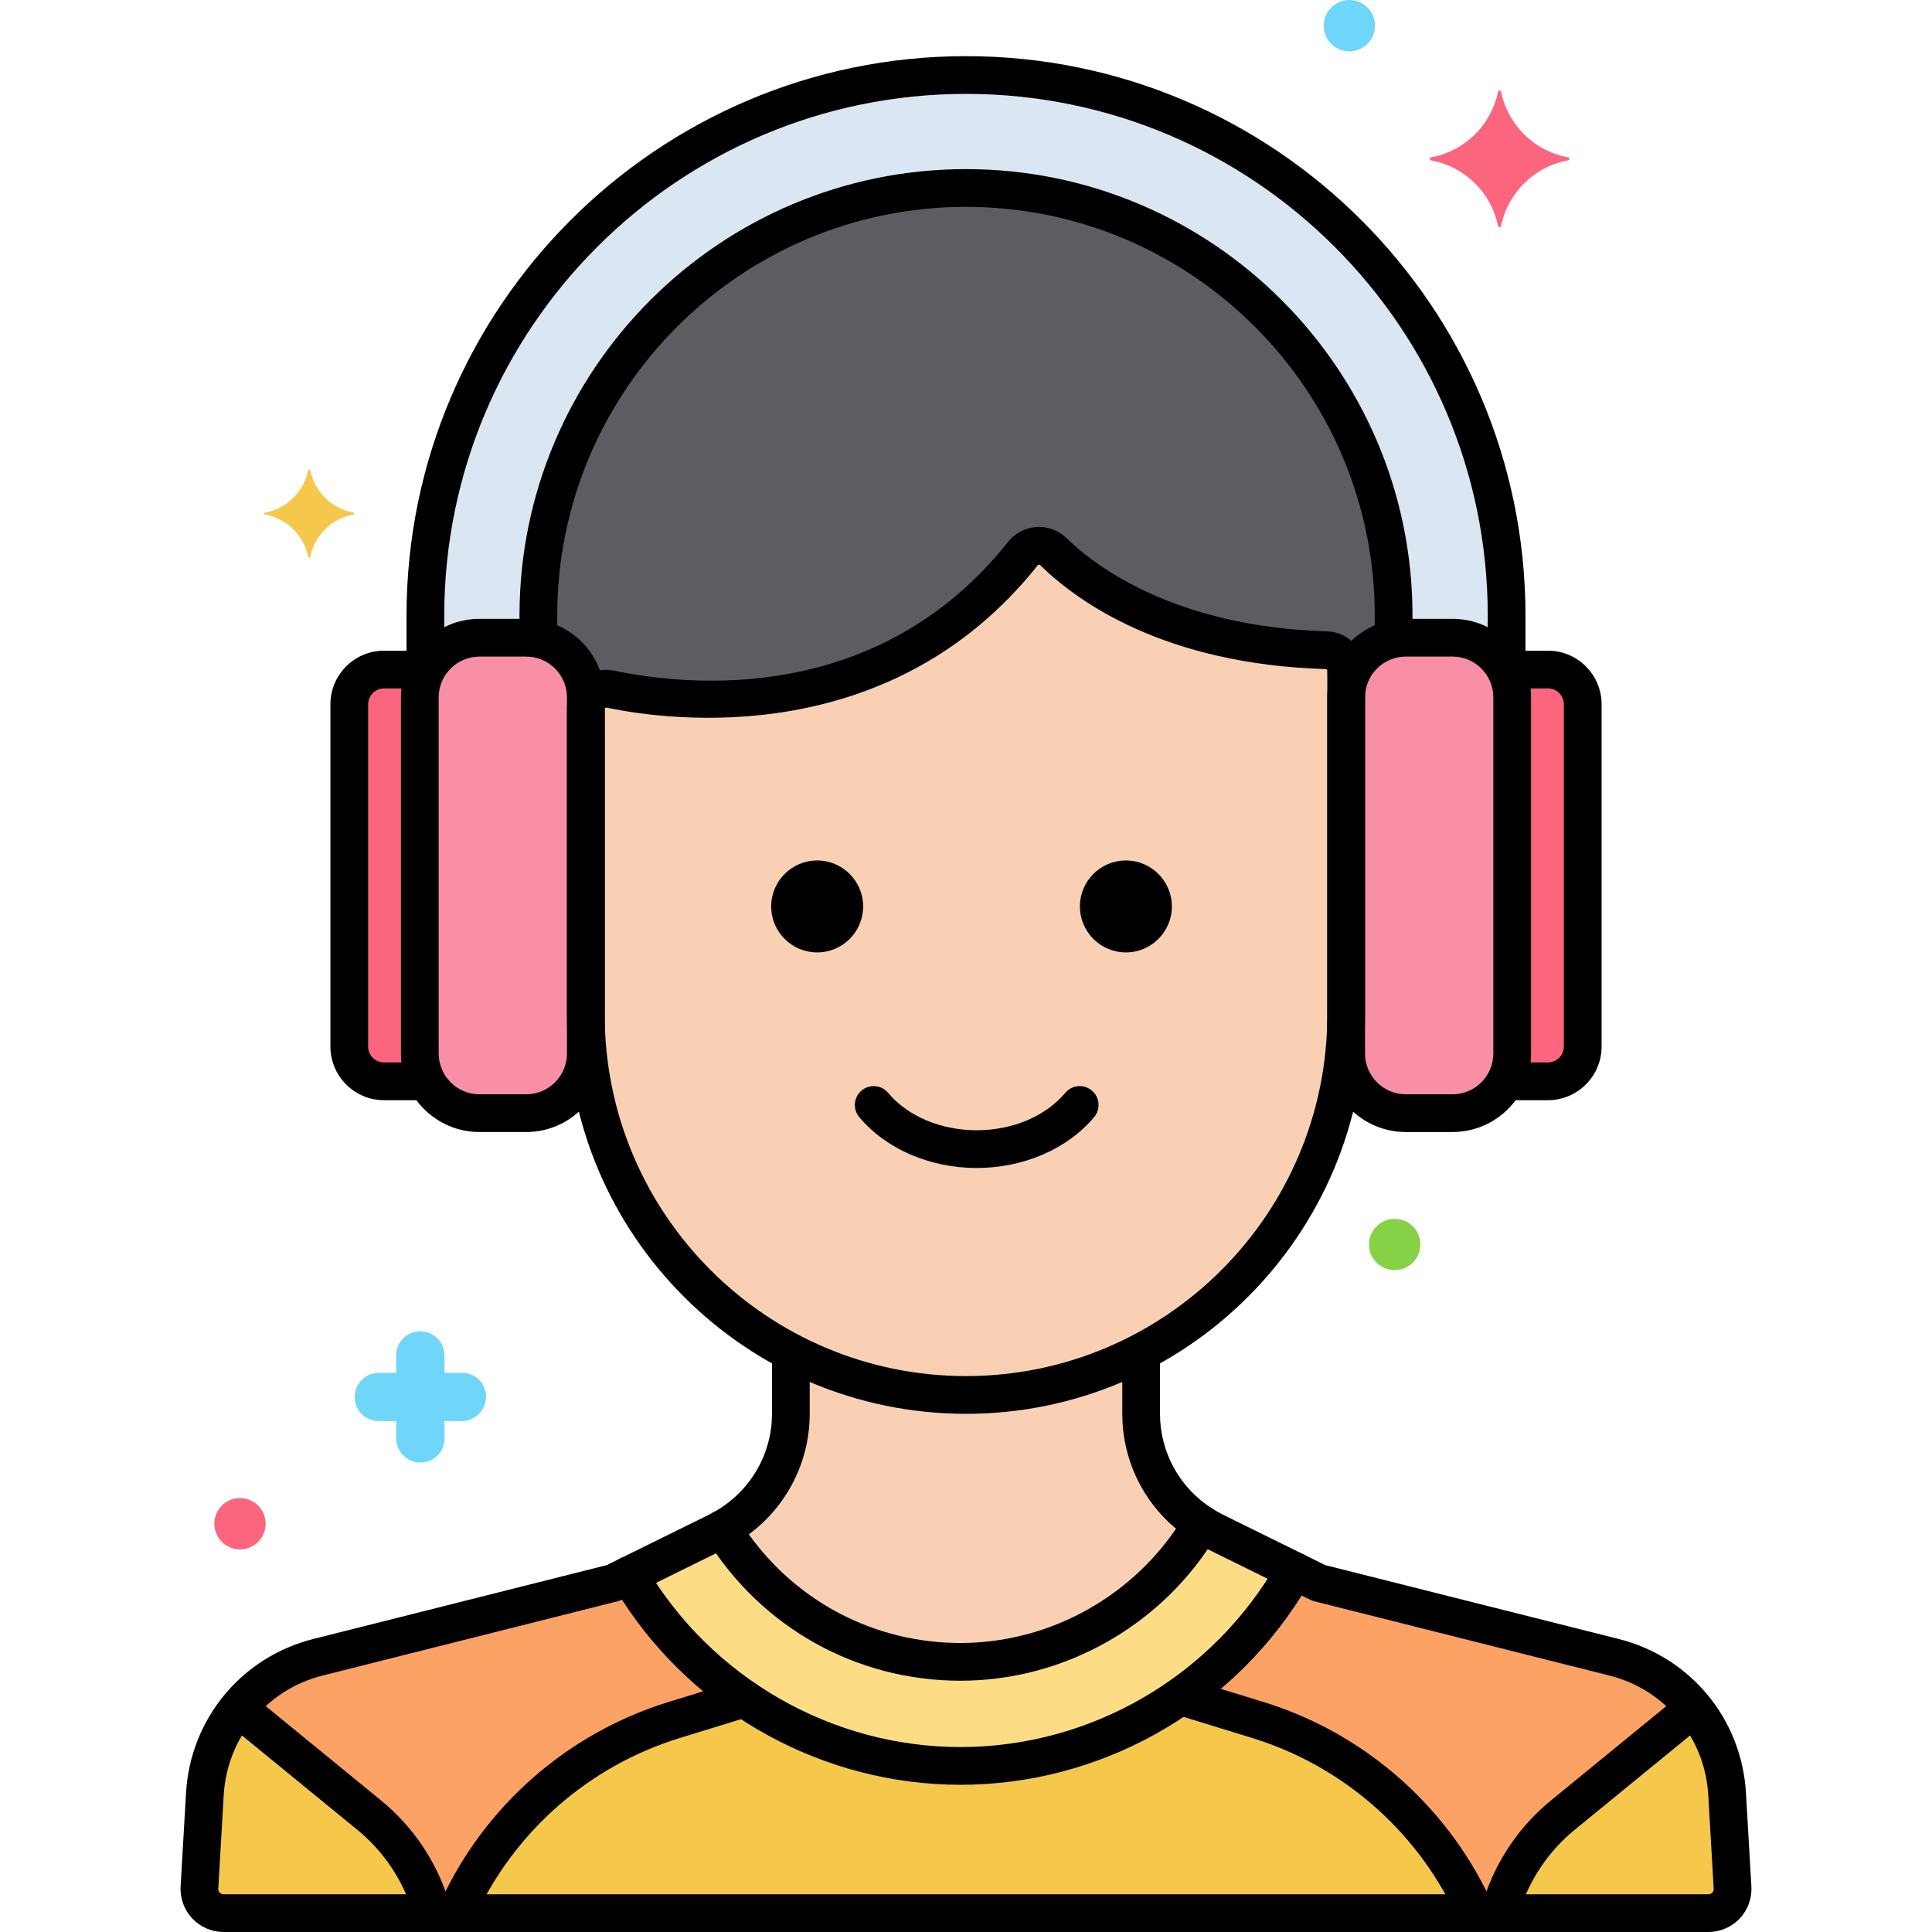 <?xml version="1.0" encoding="utf-8"?>
<!-- Generator: Adobe Illustrator 24.0.0, SVG Export Plug-In . SVG Version: 6.00 Build 0)  -->
<svg version="1.1" xmlns="http://www.w3.org/2000/svg" xmlns:xlink="http://www.w3.org/1999/xlink" x="0px" y="0px"
	 viewBox="0 0 256 256" enable-background="new 0 0 256 256" xml:space="preserve">
<g id="Layer_1">
</g>
<g id="Layer_2">
</g>
<g id="Layer_3">
</g>
<g id="Layer_4">
</g>
<g id="Layer_5">
</g>
<g id="Layer_6">
</g>
<g id="Layer_7">
</g>
<g id="Layer_8">
</g>
<g id="Layer_9">
</g>
<g id="Layer_10">
</g>
<g id="Layer_11">
</g>
<g id="Layer_12">
</g>
<g id="Layer_13">
</g>
<g id="Layer_14">
</g>
<g id="Layer_15">
</g>
<g id="Layer_16">
</g>
<g id="Layer_17">
</g>
<g id="Layer_18">
</g>
<g id="Layer_19">
</g>
<g id="Layer_20">
</g>
<g id="Layer_21">
</g>
<g id="Layer_22">
</g>
<g id="Layer_23">
</g>
<g id="Layer_24">
</g>
<g id="Layer_25">
</g>
<g id="Layer_26">
</g>
<g id="Layer_27">
</g>
<g id="Layer_28">
</g>
<g id="Layer_29">
</g>
<g id="Layer_30">
</g>
<g id="Layer_31">
</g>
<g id="Layer_32">
</g>
<g id="Layer_33">
</g>
<g id="Layer_34">
</g>
<g id="Layer_35">
</g>
<g id="Layer_36">
</g>
<g id="Layer_37">
</g>
<g id="Layer_38">
</g>
<g id="Layer_39">
</g>
<g id="Layer_40">
</g>
<g id="Layer_41">
</g>
<g id="Layer_42">
</g>
<g id="Layer_43">
</g>
<g id="Layer_44">
</g>
<g id="Layer_45">
</g>
<g id="Layer_46">
</g>
<g id="Layer_47">
</g>
<g id="Layer_48">
</g>
<g id="Layer_49">
</g>
<g id="Layer_50">
</g>
<g id="Layer_51">
</g>
<g id="Layer_52">
</g>
<g id="Layer_53">
</g>
<g id="Layer_54">
</g>
<g id="Layer_55">
</g>
<g id="Layer_56">
</g>
<g id="Layer_57">
</g>
<g id="Layer_58">
</g>
<g id="Layer_59">
</g>
<g id="Layer_60">
</g>
<g id="Layer_61">
</g>
<g id="Layer_62">
</g>
<g id="Layer_63">
</g>
<g id="Layer_64">
</g>
<g id="Layer_65">
</g>
<g id="Layer_66">
</g>
<g id="Layer_67">
</g>
<g id="Layer_68">
</g>
<g id="Layer_69">
</g>
<g id="Layer_70">
</g>
<g id="Layer_71">
</g>
<g id="Layer_72">
</g>
<g id="Layer_73">
</g>
<g id="Layer_74">
	<g>
		<g>
			<g>
				<path fill="#F98FA6" d="M192.469,84.5h-6.191c-4.347,0-7.905,3.557-7.905,7.905v47.19c0,4.348,3.557,7.905,7.905,7.905h6.191
					c4.347,0,7.905-3.557,7.905-7.905v-47.19C200.373,88.057,196.816,84.5,192.469,84.5z"/>
			</g>
		</g>
		<g>
			<g>
				<path fill="#FC657E" d="M205.114,88.719h-5.663c0.586,1.103,0.922,2.356,0.922,3.687v47.19c0,1.329-0.336,2.583-0.922,3.686
					h5.663c2.533,0,4.605-2.072,4.605-4.604V93.324C209.719,90.791,207.647,88.719,205.114,88.719z"/>
			</g>
		</g>
		<g>
			<g>
				<path fill="#F98FA6" d="M69.722,84.5h-6.191c-4.347,0-7.905,3.557-7.905,7.905v47.19c0,4.348,3.557,7.905,7.905,7.905h6.191
					c4.347,0,7.905-3.557,7.905-7.905v-47.19C77.627,88.057,74.07,84.5,69.722,84.5z"/>
			</g>
		</g>
		<g>
			<g>
				<path fill="#FC657E" d="M55.627,92.405c0-1.33,0.336-2.584,0.922-3.687h-5.663c-2.533,0-4.606,2.072-4.606,4.605v45.353
					c0,2.532,2.072,4.604,4.605,4.604h5.663c-0.586-1.103-0.922-2.356-0.922-3.686V92.405z"/>
			</g>
		</g>
		<g>
			<g>
				<path fill="#DAE6F1" d="M128,9.941c-39.499,0-71.634,32.135-71.634,71.634v7.522c1.259-2.705,3.999-4.597,7.165-4.597h6.191
					c0.553,0,1.092,0.059,1.613,0.168v-3.093C71.336,50.33,96.755,24.91,128,24.91s56.664,25.419,56.664,56.665v3.093
					c0.521-0.109,1.061-0.168,1.614-0.168h6.191c3.167,0,5.906,1.892,7.165,4.597v-7.522C199.634,42.076,167.499,9.941,128,9.941z"
					/>
			</g>
		</g>
		<g>
			<g>
				<path fill="#5B5D60" d="M128,24.91c-31.245,0-56.664,25.419-56.664,56.665v3.093c3.58,0.75,6.291,3.942,6.291,7.737v1.505
					c0.002-1.694,1.593-2.944,3.251-2.597c9.126,1.91,36.267,5.175,54.666-17.963c1.008-1.268,2.875-1.387,4.032-0.253
					c4.237,4.153,15.263,12.447,36.189,13.061c1.428,0.042,2.572,1.219,2.601,2.648c0.005,0.262,0.008,0.524,0.008,0.788v2.812
					c0-3.795,2.711-6.986,6.291-7.737v-3.093C184.664,50.33,159.245,24.91,128,24.91z"/>
			</g>
		</g>
		<g>
			<g>
				<path fill="#FCDD86" d="M160.913,202.929c-0.6-0.295-1.171-0.631-1.725-0.988c-6.454,10.92-18.343,18.264-31.92,18.264
					c-13.31,0-25-7.057-31.535-17.622c-0.214,0.117-0.425,0.238-0.646,0.347l-11.741,5.79c8.826,15.102,25.203,25.275,43.922,25.275
					c18.95,0,35.5-10.427,44.246-25.838L160.913,202.929z"/>
			</g>
		</g>
		<g>
			<g>
				<path fill="#F9D0B4" d="M151.207,187.321v-8.198c-6.957,3.642-14.849,5.716-23.207,5.716h0c-8.358,0-16.25-2.074-23.207-5.716
					v8.198c0,6.38-3.496,12.219-9.061,15.261c6.536,10.565,18.225,17.622,31.535,17.622c13.577,0,25.466-7.344,31.92-18.264
					C154.255,198.763,151.207,193.278,151.207,187.321z"/>
			</g>
		</g>
		<g>
			<g>
				<path fill="#F5C84C" d="M228.856,237.765c-0.484-8.686-6.559-16.048-14.995-18.172l-39.121-9.847l-3.226-1.59
					c-8.746,15.411-25.296,25.838-44.246,25.838c-18.719,0-35.095-10.174-43.922-25.275l-2.085,1.028l-39.121,9.847
					c-8.436,2.124-14.512,9.486-14.995,18.172l-0.716,12.346c-0.107,1.839,1.356,3.389,3.198,3.389h196.748
					c1.842,0,3.305-1.55,3.198-3.389L228.856,237.765z"/>
			</g>
		</g>
		<g>
			<g>
				<path fill="#F5C84C" d="M228.856,237.765c-0.239-4.293-1.849-8.26-4.43-11.434l-17.333,14.173
					c-4.137,3.382-7.05,7.945-8.425,12.996h27.706c1.842,0,3.305-1.55,3.198-3.389L228.856,237.765z"/>
			</g>
		</g>
		<g>
			<g>
				<path fill="#F5C84C" d="M48.906,240.504l-17.333-14.173c-2.581,3.174-4.19,7.141-4.43,11.434l-0.716,12.346
					c-0.107,1.839,1.356,3.389,3.198,3.389h27.706C55.956,248.449,53.044,243.887,48.906,240.504z"/>
			</g>
		</g>
		<g>
			<g>
				<path fill="#FCA265" d="M83.346,208.718l-2.085,1.028l-39.121,9.847c-4.266,1.074-7.925,3.491-10.566,6.738l17.333,14.173
					c4.137,3.382,7.049,7.945,8.422,12.996h3.105l0.201-0.439c5.541-12.09,15.979-21.24,28.69-25.151l9.229-2.84
					C92.362,220.812,87.15,215.227,83.346,208.718z"/>
			</g>
		</g>
		<g>
			<g>
				<path fill="#FCA265" d="M213.861,219.593l-39.121-9.847l-3.226-1.59c-3.74,6.59-8.916,12.258-15.088,16.6l10.25,3.154
					c12.711,3.911,23.149,13.061,28.69,25.151l0.201,0.439h3.105c1.374-5.051,4.285-9.613,8.422-12.996l17.31-14.155
					C221.764,223.102,218.127,220.667,213.861,219.593z"/>
			</g>
		</g>
		<g>
			<g>
				<path d="M97.925,201.381c-0.662-1.211-2.184-1.654-3.394-0.991l-0.16,0.088c-0.127,0.071-0.254,0.143-0.39,0.209l-11.741,5.789
					c-1.238,0.61-1.747,2.109-1.137,3.348c0.436,0.883,1.322,1.396,2.244,1.396c0.371,0,0.748-0.083,1.104-0.259l11.738-5.787
					c0.206-0.102,0.405-0.211,0.604-0.321l0.14-0.077C98.145,204.111,98.588,202.592,97.925,201.381z"/>
			</g>
		</g>
		<g>
			<g>
				<path d="M172.619,205.913l-10.6-5.227c-0.47-0.231-0.952-0.508-1.477-0.847c-1.158-0.747-2.706-0.415-3.456,0.745
					c-0.749,1.16-0.415,2.707,0.745,3.456c0.687,0.443,1.332,0.813,1.976,1.13l10.601,5.227c0.355,0.176,0.732,0.259,1.104,0.259
					c0.922,0,1.809-0.513,2.244-1.396C174.366,208.022,173.857,206.523,172.619,205.913z"/>
			</g>
		</g>
		<g>
			<g>
				<path d="M160.541,199.839c-4.279-2.757-6.834-7.437-6.834-12.518v-7.446c0-1.381-1.119-2.5-2.5-2.5s-2.5,1.119-2.5,2.5v7.446
					c0,5.952,2.622,11.49,7.12,15.246c-6.413,9.39-17.158,15.137-28.56,15.137c-11.227,0-21.538-5.336-28.044-14.392
					c5.034-3.72,8.069-9.632,8.069-15.991v-7.508c0-1.381-1.119-2.5-2.5-2.5s-2.5,1.119-2.5,2.5v7.508
					c0,5.444-2.974,10.452-7.76,13.066c-0.602,0.33-1.042,0.892-1.218,1.556s-0.07,1.37,0.291,1.954
					c7.285,11.776,19.869,18.807,33.661,18.807c13.91,0,26.966-7.469,34.072-19.491
					C162.023,202.056,161.671,200.566,160.541,199.839z"/>
			</g>
		</g>
		<g>
			<g>
				<g>
					<g>
						<path d="M232.068,249.967l-0.717-12.341c-0.547-9.832-7.331-18.054-16.881-20.458l-38.863-9.781l-2.988-1.473
							c-1.193-0.588-2.627-0.143-3.279,1.008c-8.603,15.156-24.724,24.571-42.072,24.571c-17.096,0-33.098-9.21-41.764-24.037
							c-0.66-1.132-2.085-1.56-3.264-0.98l-1.848,0.911l-38.863,9.781c-9.55,2.404-16.334,10.626-16.881,20.452l-0.717,12.347
							c-0.09,1.561,0.474,3.107,1.547,4.244c1.072,1.137,2.584,1.789,4.147,1.789h196.748c1.563,0,3.075-0.652,4.147-1.789
							C231.595,253.074,232.158,251.527,232.068,249.967z M226.886,250.779c-0.095,0.101-0.261,0.221-0.512,0.221H29.626
							c-0.251,0-0.417-0.12-0.512-0.221s-0.205-0.273-0.19-0.523l0.717-12.353c0.425-7.635,5.693-14.02,13.109-15.886l39.12-9.847
							c0.171-0.044,0.337-0.104,0.495-0.183l0.043-0.021c9.793,15.187,26.771,24.526,44.859,24.526
							c18.358,0,35.469-9.55,45.21-25.075l1.157,0.57c0.158,0.078,0.324,0.14,0.495,0.183l39.12,9.847
							c7.416,1.866,12.685,8.251,13.109,15.892l0.717,12.347C227.091,250.506,226.98,250.679,226.886,250.779z"/>
					</g>
				</g>
			</g>
		</g>
		<g>
			<g>
				<path d="M59.469,251.906c-1.628-5.254-4.733-9.866-8.979-13.338l-16.873-13.798c-1.068-0.873-2.645-0.715-3.519,0.353
					c-0.874,1.069-0.716,2.645,0.353,3.519l16.874,13.798c3.483,2.849,6.032,6.634,7.369,10.947c0.332,1.072,1.32,1.761,2.387,1.761
					c0.245,0,0.495-0.037,0.741-0.113C59.14,254.626,59.878,253.226,59.469,251.906z"/>
			</g>
		</g>
		<g>
			<g>
				<path d="M100.114,224.59c-0.406-1.319-1.804-2.062-3.125-1.654l-8.399,2.584c-13.377,4.116-24.395,13.775-30.228,26.499
					c-0.575,1.255-0.024,2.739,1.23,3.314c0.338,0.155,0.691,0.229,1.04,0.229c0.947,0,1.854-0.542,2.274-1.459
					c5.239-11.431,15.137-20.106,27.153-23.804l8.399-2.584C99.779,227.309,100.521,225.91,100.114,224.59z"/>
			</g>
		</g>
		<g>
			<g>
				<path d="M197.343,251.387c-5.897-12.399-16.808-21.828-29.933-25.867l-9.367-2.882c-1.317-0.403-2.719,0.334-3.125,1.654
					s0.335,2.719,1.654,3.125l9.367,2.882c11.79,3.628,21.59,12.097,26.888,23.236c0.429,0.899,1.325,1.427,2.26,1.427
					c0.359,0,0.726-0.078,1.072-0.243C197.405,254.126,197.936,252.634,197.343,251.387z"/>
			</g>
		</g>
		<g>
			<g>
				<path d="M225.95,225.084c-0.874-1.067-2.449-1.227-3.519-0.353l-16.921,13.837c-4.152,3.396-7.222,7.896-8.876,13.012
					c-0.425,1.313,0.296,2.723,1.61,3.147c0.255,0.082,0.515,0.122,0.77,0.122c1.055,0,2.036-0.674,2.378-1.732
					c1.357-4.199,3.876-7.892,7.284-10.678l16.921-13.837C226.666,227.729,226.824,226.153,225.95,225.084z"/>
			</g>
		</g>
		<g>
			<g>
				<path fill="#70D6F9" d="M61.2,181.9h-2.3v-2.3c0-1.7-1.4-3.2-3.2-3.2s-3.2,1.4-3.2,3.2v2.3h-2.3c-1.7,0-3.2,1.4-3.2,3.2
					c0,1.8,1.4,3.2,3.2,3.2h2.3v2.3c0,1.7,1.4,3.2,3.2,3.2s3.2-1.4,3.2-3.2v-2.3h2.3c1.7,0,3.2-1.4,3.2-3.2
					C64.4,183.3,63,181.9,61.2,181.9z"/>
			</g>
		</g>
		<g>
			<g>
				<path fill="#FC657E" d="M207.8,20.85c-4.5-0.8-8-4.3-8.9-8.7c0-0.2-0.4-0.2-0.4,0c-0.9,4.4-4.4,7.9-8.9,8.7
					c-0.2,0-0.2,0.3,0,0.4c4.5,0.8,8,4.3,8.9,8.7c0,0.2,0.4,0.2,0.4,0c0.9-4.4,4.4-7.9,8.9-8.7C208,21.15,208,20.85,207.8,20.85z"/>
			</g>
		</g>
		<g>
			<g>
				<path fill="#F5C84C" d="M46.853,67.921c-2.907-0.517-5.168-2.778-5.749-5.62c0-0.129-0.258-0.129-0.258,0
					c-0.581,2.842-2.842,5.103-5.749,5.62c-0.129,0-0.129,0.194,0,0.258c2.907,0.517,5.168,2.777,5.749,5.62
					c0,0.129,0.258,0.129,0.258,0c0.581-2.842,2.842-5.103,5.749-5.62C46.982,68.115,46.982,67.921,46.853,67.921z"/>
			</g>
		</g>
		<g>
			<g>
				<path fill="#70D6F9" d="M178.8,0c-1.878,0-3.4,1.522-3.4,3.4c0,1.878,1.522,3.4,3.4,3.4c1.878,0,3.4-1.522,3.4-3.4
					C182.2,1.522,180.678,0,178.8,0z"/>
			</g>
		</g>
		<g>
			<g>
				<path fill="#FC657E" d="M31.8,198.5c-1.878,0-3.4,1.522-3.4,3.4c0,1.878,1.522,3.4,3.4,3.4c1.878,0,3.4-1.522,3.4-3.4
					C35.2,200.022,33.678,198.5,31.8,198.5z"/>
			</g>
		</g>
		<g>
			<g>
				<path fill="#87D147" d="M184.8,161.5c-1.878,0-3.4,1.522-3.4,3.4c0,1.878,1.522,3.4,3.4,3.4c1.878,0,3.4-1.522,3.4-3.4
					C188.2,163.022,186.678,161.5,184.8,161.5z"/>
			</g>
		</g>
		<g>
			<g>
				<path fill="#F9D0B4" d="M178.365,88.806c-0.028-1.429-1.172-2.606-2.601-2.648c-20.927-0.614-31.953-8.907-36.189-13.061
					c-1.157-1.134-3.024-1.014-4.032,0.253c-18.399,23.138-45.54,19.873-54.666,17.963c-1.658-0.347-3.249,0.903-3.251,2.597v40.556
					c0,27.705,22.668,50.373,50.373,50.373h0c27.705,0,50.373-22.668,50.373-50.373V89.593
					C178.373,89.33,178.37,89.067,178.365,88.806z"/>
			</g>
		</g>
		<g>
			<g>
				<path d="M144.67,144.5c-1.056-0.886-2.635-0.749-3.521,0.311c-2.601,3.102-6.986,4.954-11.732,4.954s-9.132-1.852-11.731-4.954
					c-0.886-1.058-2.464-1.197-3.521-0.311c-1.059,0.887-1.197,2.463-0.311,3.521c3.537,4.223,9.355,6.743,15.563,6.743
					c6.207,0,12.025-2.521,15.564-6.743C145.867,146.964,145.729,145.387,144.67,144.5z"/>
			</g>
		</g>
		<g>
			<g>
				<path d="M149.186,114.017c-3.364,0-6.091,2.727-6.091,6.091c0,3.364,2.727,6.091,6.091,6.091s6.091-2.727,6.091-6.091
					C155.277,116.744,152.55,114.017,149.186,114.017z"/>
			</g>
		</g>
		<g>
			<g>
				<path d="M108.279,114.017c-3.364,0-6.091,2.727-6.091,6.091c0,3.364,2.727,6.091,6.091,6.091s6.091-2.727,6.091-6.091
					C114.37,116.744,111.643,114.017,108.279,114.017z"/>
			</g>
		</g>
		<g>
			<g>
				<g>
					<g>
						<path d="M180.864,88.756c-0.055-2.777-2.263-5.017-5.026-5.098c-20.391-0.598-30.929-8.833-34.512-12.345
							c-1.056-1.036-2.512-1.581-3.972-1.485c-1.473,0.09-2.846,0.808-3.768,1.967c-17.226,21.66-42.242,19.155-52.196,17.071
							c-1.541-0.317-3.13,0.063-4.357,1.057c-1.211,0.982-1.905,2.436-1.906,4.021v40.521c0,29.154,23.719,52.873,52.873,52.873
							s52.873-23.719,52.873-52.873V89.594C180.873,89.314,180.87,89.036,180.864,88.756z M175.873,134.466
							c0,26.397-21.476,47.873-47.873,47.873s-47.873-21.476-47.873-47.873V93.911c0-0.021,0-0.06,0.057-0.106
							c0.03-0.023,0.075-0.049,0.136-0.049c0.015,0,0.03,0.001,0.047,0.005c8.475,1.773,37.646,5.654,57.135-18.854
							c0.016-0.021,0.065-0.082,0.161-0.088c0.08-0.006,0.132,0.034,0.163,0.064c4.974,4.875,16.507,13.147,37.866,13.773
							c0.089,0.003,0.172,0.098,0.174,0.196c0.005,0.246,0.008,0.493,0.008,0.741V134.466z"/>
					</g>
				</g>
			</g>
		</g>
		<g>
			<g>
				<g>
					<g>
						<path d="M192.469,82h-6.191c-5.737,0-10.404,4.667-10.404,10.404v47.191c0,5.737,4.667,10.404,10.404,10.404h6.191
							c5.737,0,10.404-4.667,10.404-10.404V92.404C202.873,86.667,198.206,82,192.469,82z M197.873,139.596
							c0,2.979-2.425,5.404-5.404,5.404h-6.191c-2.979,0-5.404-2.425-5.404-5.404V92.404c0-2.979,2.425-5.404,5.404-5.404h6.191
							c2.979,0,5.404,2.425,5.404,5.404V139.596z"/>
					</g>
				</g>
			</g>
		</g>
		<g>
			<g>
				<path d="M205.114,86.219h-4.741c-1.381,0-2.5,1.119-2.5,2.5s1.119,2.5,2.5,2.5h4.741c1.161,0,2.105,0.944,2.105,2.105v45.353
					c0,1.16-0.944,2.104-2.105,2.104h-4.989c-1.381,0-2.5,1.119-2.5,2.5s1.119,2.5,2.5,2.5h4.989c3.918,0,7.105-3.188,7.105-7.104
					V93.324C212.22,89.406,209.032,86.219,205.114,86.219z"/>
			</g>
		</g>
		<g>
			<g>
				<g>
					<g>
						<path d="M69.723,82h-6.191c-5.737,0-10.404,4.667-10.404,10.404v47.19c0,5.737,4.667,10.405,10.404,10.405h6.191
							c5.737,0,10.404-4.667,10.404-10.404v-47.19C80.127,86.668,75.46,82,69.723,82z M75.127,139.596
							c0,2.979-2.425,5.404-5.404,5.404h-6.191c-2.979,0-5.404-2.425-5.404-5.405v-47.19c0-2.979,2.425-5.404,5.404-5.404h6.191
							c2.979,0,5.404,2.425,5.404,5.405V139.596z"/>
					</g>
				</g>
			</g>
		</g>
		<g>
			<g>
				<path d="M55.917,140.781h-5.031c-1.161,0-2.105-0.944-2.105-2.104V93.324c0-1.161,0.944-2.105,2.105-2.105h4.741
					c1.381,0,2.5-1.119,2.5-2.5s-1.119-2.5-2.5-2.5h-4.741c-3.918,0-7.105,3.188-7.105,7.105v45.353
					c0,3.917,3.188,7.104,7.105,7.104h5.031c1.381,0,2.5-1.119,2.5-2.5S57.298,140.781,55.917,140.781z"/>
			</g>
		</g>
		<g>
			<g>
				<g>
					<path d="M128,22.41c-32.623,0-59.164,26.541-59.164,59.164v2.521c0,1.381,1.119,2.5,2.5,2.5s2.5-1.119,2.5-2.5v-2.521
						c0-29.866,24.298-54.164,54.164-54.164s54.164,24.298,54.164,54.164v2.363c0,1.381,1.119,2.5,2.5,2.5s2.5-1.119,2.5-2.5v-2.363
						C187.164,48.951,160.623,22.41,128,22.41z"/>
				</g>
			</g>
			<g>
				<g>
					<path d="M128,7.441c-40.878,0-74.134,33.256-74.134,74.133v7.145c0,1.381,1.119,2.5,2.5,2.5s2.5-1.119,2.5-2.5v-7.145
						c0-38.12,31.014-69.133,69.134-69.133s69.134,31.013,69.134,69.133v7.145c0,1.381,1.119,2.5,2.5,2.5s2.5-1.119,2.5-2.5v-7.145
						C202.134,40.697,168.878,7.441,128,7.441z"/>
				</g>
			</g>
		</g>
	</g>
</g>
<g id="Layer_75">
</g>
</svg>
